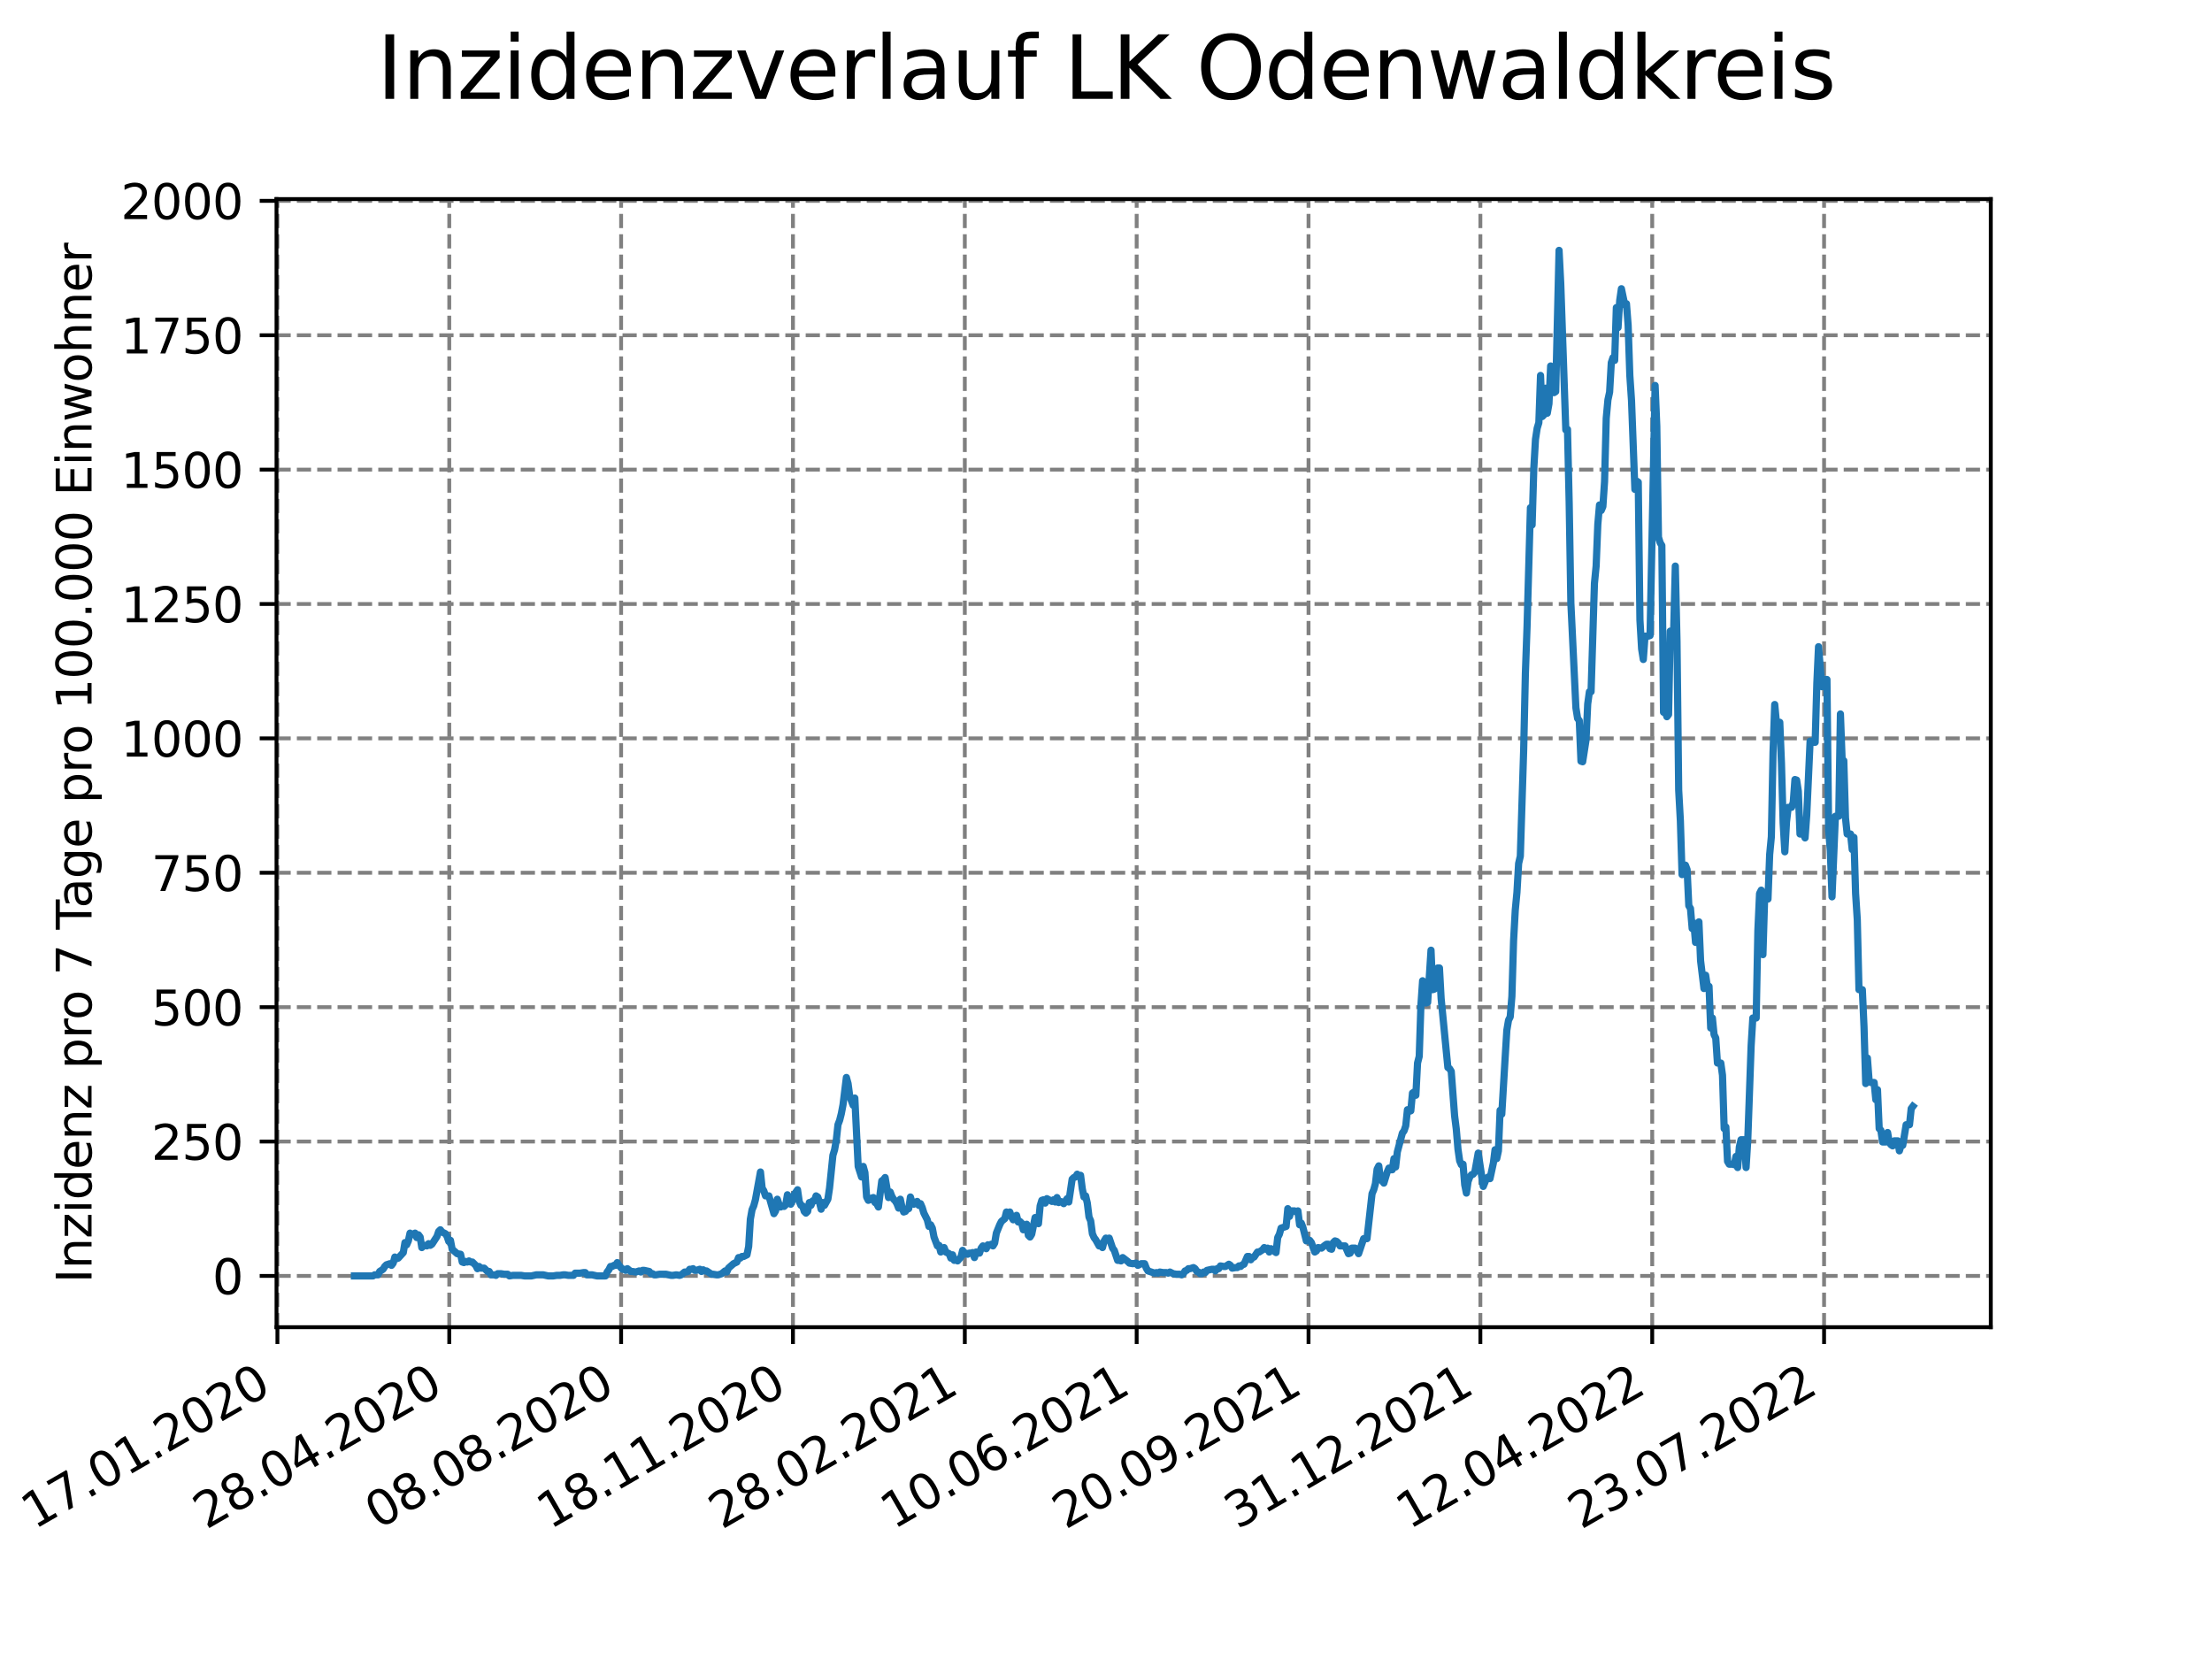 <?xml version="1.0" encoding="utf-8" standalone="no"?>
<!DOCTYPE svg PUBLIC "-//W3C//DTD SVG 1.1//EN"
  "http://www.w3.org/Graphics/SVG/1.1/DTD/svg11.dtd">
<svg xmlns:xlink="http://www.w3.org/1999/xlink" width="460.8pt" height="345.6pt" viewBox="0 0 460.8 345.6" xmlns="http://www.w3.org/2000/svg" version="1.1">
 <defs>
  <style type="text/css">*{stroke-linejoin: round; stroke-linecap: butt}</style>
 </defs>
 <g id="figure_1">
  <g id="patch_1">
   <path d="M 0 345.6 
L 460.8 345.6 
L 460.8 0 
L 0 0 
z
" style="fill: #ffffff"/>
  </g>
  <g id="axes_1">
   <g id="patch_2">
    <path d="M 57.6 276.48 
L 414.72 276.48 
L 414.72 41.472 
L 57.6 41.472 
z
" style="fill: #ffffff"/>
   </g>
   <g id="matplotlib.axis_1">
    <g id="xtick_1">
     <g id="line2d_1">
      <path d="M 57.79 276.48 
L 57.79 41.472 
" clip-path="url(#p2e35330e82)" style="fill: none; stroke-dasharray: 2.96,1.28; stroke-dashoffset: 0; stroke: #808080; stroke-width: 0.8"/>
     </g>
     <g id="line2d_2">
      <defs>
       <path id="m0279a4d71f" d="M 0 0 
L 0 3.5 
" style="stroke: #000000; stroke-width: 0.8"/>
      </defs>
      <g>
       <use xlink:href="#m0279a4d71f" x="57.79" y="276.48" style="stroke: #000000; stroke-width: 0.8"/>
      </g>
     </g>
     <g id="text_1">
      <!-- 17.01.2020 -->
      <g transform="translate(7.165 318.689)rotate(-30)scale(0.1 -0.1)">
       <defs>
        <path id="DejaVuSans-31" d="M 794 531 
L 1825 531 
L 1825 4091 
L 703 3866 
L 703 4441 
L 1819 4666 
L 2450 4666 
L 2450 531 
L 3481 531 
L 3481 0 
L 794 0 
L 794 531 
z
" transform="scale(0.016)"/>
        <path id="DejaVuSans-37" d="M 525 4666 
L 3525 4666 
L 3525 4397 
L 1831 0 
L 1172 0 
L 2766 4134 
L 525 4134 
L 525 4666 
z
" transform="scale(0.016)"/>
        <path id="DejaVuSans-2e" d="M 684 794 
L 1344 794 
L 1344 0 
L 684 0 
L 684 794 
z
" transform="scale(0.016)"/>
        <path id="DejaVuSans-30" d="M 2034 4250 
Q 1547 4250 1301 3770 
Q 1056 3291 1056 2328 
Q 1056 1369 1301 889 
Q 1547 409 2034 409 
Q 2525 409 2770 889 
Q 3016 1369 3016 2328 
Q 3016 3291 2770 3770 
Q 2525 4250 2034 4250 
z
M 2034 4750 
Q 2819 4750 3233 4129 
Q 3647 3509 3647 2328 
Q 3647 1150 3233 529 
Q 2819 -91 2034 -91 
Q 1250 -91 836 529 
Q 422 1150 422 2328 
Q 422 3509 836 4129 
Q 1250 4750 2034 4750 
z
" transform="scale(0.016)"/>
        <path id="DejaVuSans-32" d="M 1228 531 
L 3431 531 
L 3431 0 
L 469 0 
L 469 531 
Q 828 903 1448 1529 
Q 2069 2156 2228 2338 
Q 2531 2678 2651 2914 
Q 2772 3150 2772 3378 
Q 2772 3750 2511 3984 
Q 2250 4219 1831 4219 
Q 1534 4219 1204 4116 
Q 875 4013 500 3803 
L 500 4441 
Q 881 4594 1212 4672 
Q 1544 4750 1819 4750 
Q 2544 4750 2975 4387 
Q 3406 4025 3406 3419 
Q 3406 3131 3298 2873 
Q 3191 2616 2906 2266 
Q 2828 2175 2409 1742 
Q 1991 1309 1228 531 
z
" transform="scale(0.016)"/>
       </defs>
       <use xlink:href="#DejaVuSans-31"/>
       <use xlink:href="#DejaVuSans-37" x="63.623"/>
       <use xlink:href="#DejaVuSans-2e" x="127.246"/>
       <use xlink:href="#DejaVuSans-30" x="159.033"/>
       <use xlink:href="#DejaVuSans-31" x="222.656"/>
       <use xlink:href="#DejaVuSans-2e" x="286.279"/>
       <use xlink:href="#DejaVuSans-32" x="318.066"/>
       <use xlink:href="#DejaVuSans-30" x="381.689"/>
       <use xlink:href="#DejaVuSans-32" x="445.312"/>
       <use xlink:href="#DejaVuSans-30" x="508.936"/>
      </g>
     </g>
    </g>
    <g id="xtick_2">
     <g id="line2d_3">
      <path d="M 93.59 276.48 
L 93.59 41.472 
" clip-path="url(#p2e35330e82)" style="fill: none; stroke-dasharray: 2.96,1.28; stroke-dashoffset: 0; stroke: #808080; stroke-width: 0.8"/>
     </g>
     <g id="line2d_4">
      <g>
       <use xlink:href="#m0279a4d71f" x="93.59" y="276.48" style="stroke: #000000; stroke-width: 0.8"/>
      </g>
     </g>
     <g id="text_2">
      <!-- 28.04.2020 -->
      <g transform="translate(42.965 318.689)rotate(-30)scale(0.1 -0.1)">
       <defs>
        <path id="DejaVuSans-38" d="M 2034 2216 
Q 1584 2216 1326 1975 
Q 1069 1734 1069 1313 
Q 1069 891 1326 650 
Q 1584 409 2034 409 
Q 2484 409 2743 651 
Q 3003 894 3003 1313 
Q 3003 1734 2745 1975 
Q 2488 2216 2034 2216 
z
M 1403 2484 
Q 997 2584 770 2862 
Q 544 3141 544 3541 
Q 544 4100 942 4425 
Q 1341 4750 2034 4750 
Q 2731 4750 3128 4425 
Q 3525 4100 3525 3541 
Q 3525 3141 3298 2862 
Q 3072 2584 2669 2484 
Q 3125 2378 3379 2068 
Q 3634 1759 3634 1313 
Q 3634 634 3220 271 
Q 2806 -91 2034 -91 
Q 1263 -91 848 271 
Q 434 634 434 1313 
Q 434 1759 690 2068 
Q 947 2378 1403 2484 
z
M 1172 3481 
Q 1172 3119 1398 2916 
Q 1625 2713 2034 2713 
Q 2441 2713 2670 2916 
Q 2900 3119 2900 3481 
Q 2900 3844 2670 4047 
Q 2441 4250 2034 4250 
Q 1625 4250 1398 4047 
Q 1172 3844 1172 3481 
z
" transform="scale(0.016)"/>
        <path id="DejaVuSans-34" d="M 2419 4116 
L 825 1625 
L 2419 1625 
L 2419 4116 
z
M 2253 4666 
L 3047 4666 
L 3047 1625 
L 3713 1625 
L 3713 1100 
L 3047 1100 
L 3047 0 
L 2419 0 
L 2419 1100 
L 313 1100 
L 313 1709 
L 2253 4666 
z
" transform="scale(0.016)"/>
       </defs>
       <use xlink:href="#DejaVuSans-32"/>
       <use xlink:href="#DejaVuSans-38" x="63.623"/>
       <use xlink:href="#DejaVuSans-2e" x="127.246"/>
       <use xlink:href="#DejaVuSans-30" x="159.033"/>
       <use xlink:href="#DejaVuSans-34" x="222.656"/>
       <use xlink:href="#DejaVuSans-2e" x="286.279"/>
       <use xlink:href="#DejaVuSans-32" x="318.066"/>
       <use xlink:href="#DejaVuSans-30" x="381.689"/>
       <use xlink:href="#DejaVuSans-32" x="445.312"/>
       <use xlink:href="#DejaVuSans-30" x="508.936"/>
      </g>
     </g>
    </g>
    <g id="xtick_3">
     <g id="line2d_5">
      <path d="M 129.39 276.48 
L 129.39 41.472 
" clip-path="url(#p2e35330e82)" style="fill: none; stroke-dasharray: 2.96,1.28; stroke-dashoffset: 0; stroke: #808080; stroke-width: 0.8"/>
     </g>
     <g id="line2d_6">
      <g>
       <use xlink:href="#m0279a4d71f" x="129.39" y="276.48" style="stroke: #000000; stroke-width: 0.8"/>
      </g>
     </g>
     <g id="text_3">
      <!-- 08.08.2020 -->
      <g transform="translate(78.764 318.689)rotate(-30)scale(0.1 -0.1)">
       <use xlink:href="#DejaVuSans-30"/>
       <use xlink:href="#DejaVuSans-38" x="63.623"/>
       <use xlink:href="#DejaVuSans-2e" x="127.246"/>
       <use xlink:href="#DejaVuSans-30" x="159.033"/>
       <use xlink:href="#DejaVuSans-38" x="222.656"/>
       <use xlink:href="#DejaVuSans-2e" x="286.279"/>
       <use xlink:href="#DejaVuSans-32" x="318.066"/>
       <use xlink:href="#DejaVuSans-30" x="381.689"/>
       <use xlink:href="#DejaVuSans-32" x="445.312"/>
       <use xlink:href="#DejaVuSans-30" x="508.936"/>
      </g>
     </g>
    </g>
    <g id="xtick_4">
     <g id="line2d_7">
      <path d="M 165.189 276.48 
L 165.189 41.472 
" clip-path="url(#p2e35330e82)" style="fill: none; stroke-dasharray: 2.96,1.28; stroke-dashoffset: 0; stroke: #808080; stroke-width: 0.8"/>
     </g>
     <g id="line2d_8">
      <g>
       <use xlink:href="#m0279a4d71f" x="165.189" y="276.48" style="stroke: #000000; stroke-width: 0.8"/>
      </g>
     </g>
     <g id="text_4">
      <!-- 18.11.2020 -->
      <g transform="translate(114.564 318.689)rotate(-30)scale(0.1 -0.1)">
       <use xlink:href="#DejaVuSans-31"/>
       <use xlink:href="#DejaVuSans-38" x="63.623"/>
       <use xlink:href="#DejaVuSans-2e" x="127.246"/>
       <use xlink:href="#DejaVuSans-31" x="159.033"/>
       <use xlink:href="#DejaVuSans-31" x="222.656"/>
       <use xlink:href="#DejaVuSans-2e" x="286.279"/>
       <use xlink:href="#DejaVuSans-32" x="318.066"/>
       <use xlink:href="#DejaVuSans-30" x="381.689"/>
       <use xlink:href="#DejaVuSans-32" x="445.312"/>
       <use xlink:href="#DejaVuSans-30" x="508.936"/>
      </g>
     </g>
    </g>
    <g id="xtick_5">
     <g id="line2d_9">
      <path d="M 200.989 276.48 
L 200.989 41.472 
" clip-path="url(#p2e35330e82)" style="fill: none; stroke-dasharray: 2.96,1.28; stroke-dashoffset: 0; stroke: #808080; stroke-width: 0.8"/>
     </g>
     <g id="line2d_10">
      <g>
       <use xlink:href="#m0279a4d71f" x="200.989" y="276.48" style="stroke: #000000; stroke-width: 0.8"/>
      </g>
     </g>
     <g id="text_5">
      <!-- 28.02.2021 -->
      <g transform="translate(150.364 318.689)rotate(-30)scale(0.1 -0.1)">
       <use xlink:href="#DejaVuSans-32"/>
       <use xlink:href="#DejaVuSans-38" x="63.623"/>
       <use xlink:href="#DejaVuSans-2e" x="127.246"/>
       <use xlink:href="#DejaVuSans-30" x="159.033"/>
       <use xlink:href="#DejaVuSans-32" x="222.656"/>
       <use xlink:href="#DejaVuSans-2e" x="286.279"/>
       <use xlink:href="#DejaVuSans-32" x="318.066"/>
       <use xlink:href="#DejaVuSans-30" x="381.689"/>
       <use xlink:href="#DejaVuSans-32" x="445.312"/>
       <use xlink:href="#DejaVuSans-31" x="508.936"/>
      </g>
     </g>
    </g>
    <g id="xtick_6">
     <g id="line2d_11">
      <path d="M 236.789 276.48 
L 236.789 41.472 
" clip-path="url(#p2e35330e82)" style="fill: none; stroke-dasharray: 2.96,1.28; stroke-dashoffset: 0; stroke: #808080; stroke-width: 0.8"/>
     </g>
     <g id="line2d_12">
      <g>
       <use xlink:href="#m0279a4d71f" x="236.789" y="276.48" style="stroke: #000000; stroke-width: 0.8"/>
      </g>
     </g>
     <g id="text_6">
      <!-- 10.06.2021 -->
      <g transform="translate(186.164 318.689)rotate(-30)scale(0.1 -0.1)">
       <defs>
        <path id="DejaVuSans-36" d="M 2113 2584 
Q 1688 2584 1439 2293 
Q 1191 2003 1191 1497 
Q 1191 994 1439 701 
Q 1688 409 2113 409 
Q 2538 409 2786 701 
Q 3034 994 3034 1497 
Q 3034 2003 2786 2293 
Q 2538 2584 2113 2584 
z
M 3366 4563 
L 3366 3988 
Q 3128 4100 2886 4159 
Q 2644 4219 2406 4219 
Q 1781 4219 1451 3797 
Q 1122 3375 1075 2522 
Q 1259 2794 1537 2939 
Q 1816 3084 2150 3084 
Q 2853 3084 3261 2657 
Q 3669 2231 3669 1497 
Q 3669 778 3244 343 
Q 2819 -91 2113 -91 
Q 1303 -91 875 529 
Q 447 1150 447 2328 
Q 447 3434 972 4092 
Q 1497 4750 2381 4750 
Q 2619 4750 2861 4703 
Q 3103 4656 3366 4563 
z
" transform="scale(0.016)"/>
       </defs>
       <use xlink:href="#DejaVuSans-31"/>
       <use xlink:href="#DejaVuSans-30" x="63.623"/>
       <use xlink:href="#DejaVuSans-2e" x="127.246"/>
       <use xlink:href="#DejaVuSans-30" x="159.033"/>
       <use xlink:href="#DejaVuSans-36" x="222.656"/>
       <use xlink:href="#DejaVuSans-2e" x="286.279"/>
       <use xlink:href="#DejaVuSans-32" x="318.066"/>
       <use xlink:href="#DejaVuSans-30" x="381.689"/>
       <use xlink:href="#DejaVuSans-32" x="445.312"/>
       <use xlink:href="#DejaVuSans-31" x="508.936"/>
      </g>
     </g>
    </g>
    <g id="xtick_7">
     <g id="line2d_13">
      <path d="M 272.589 276.48 
L 272.589 41.472 
" clip-path="url(#p2e35330e82)" style="fill: none; stroke-dasharray: 2.96,1.28; stroke-dashoffset: 0; stroke: #808080; stroke-width: 0.8"/>
     </g>
     <g id="line2d_14">
      <g>
       <use xlink:href="#m0279a4d71f" x="272.589" y="276.48" style="stroke: #000000; stroke-width: 0.8"/>
      </g>
     </g>
     <g id="text_7">
      <!-- 20.09.2021 -->
      <g transform="translate(221.963 318.689)rotate(-30)scale(0.1 -0.1)">
       <defs>
        <path id="DejaVuSans-39" d="M 703 97 
L 703 672 
Q 941 559 1184 500 
Q 1428 441 1663 441 
Q 2288 441 2617 861 
Q 2947 1281 2994 2138 
Q 2813 1869 2534 1725 
Q 2256 1581 1919 1581 
Q 1219 1581 811 2004 
Q 403 2428 403 3163 
Q 403 3881 828 4315 
Q 1253 4750 1959 4750 
Q 2769 4750 3195 4129 
Q 3622 3509 3622 2328 
Q 3622 1225 3098 567 
Q 2575 -91 1691 -91 
Q 1453 -91 1209 -44 
Q 966 3 703 97 
z
M 1959 2075 
Q 2384 2075 2632 2365 
Q 2881 2656 2881 3163 
Q 2881 3666 2632 3958 
Q 2384 4250 1959 4250 
Q 1534 4250 1286 3958 
Q 1038 3666 1038 3163 
Q 1038 2656 1286 2365 
Q 1534 2075 1959 2075 
z
" transform="scale(0.016)"/>
       </defs>
       <use xlink:href="#DejaVuSans-32"/>
       <use xlink:href="#DejaVuSans-30" x="63.623"/>
       <use xlink:href="#DejaVuSans-2e" x="127.246"/>
       <use xlink:href="#DejaVuSans-30" x="159.033"/>
       <use xlink:href="#DejaVuSans-39" x="222.656"/>
       <use xlink:href="#DejaVuSans-2e" x="286.279"/>
       <use xlink:href="#DejaVuSans-32" x="318.066"/>
       <use xlink:href="#DejaVuSans-30" x="381.689"/>
       <use xlink:href="#DejaVuSans-32" x="445.312"/>
       <use xlink:href="#DejaVuSans-31" x="508.936"/>
      </g>
     </g>
    </g>
    <g id="xtick_8">
     <g id="line2d_15">
      <path d="M 308.388 276.48 
L 308.388 41.472 
" clip-path="url(#p2e35330e82)" style="fill: none; stroke-dasharray: 2.96,1.28; stroke-dashoffset: 0; stroke: #808080; stroke-width: 0.8"/>
     </g>
     <g id="line2d_16">
      <g>
       <use xlink:href="#m0279a4d71f" x="308.388" y="276.48" style="stroke: #000000; stroke-width: 0.8"/>
      </g>
     </g>
     <g id="text_8">
      <!-- 31.12.2021 -->
      <g transform="translate(257.763 318.689)rotate(-30)scale(0.1 -0.1)">
       <defs>
        <path id="DejaVuSans-33" d="M 2597 2516 
Q 3050 2419 3304 2112 
Q 3559 1806 3559 1356 
Q 3559 666 3084 287 
Q 2609 -91 1734 -91 
Q 1441 -91 1130 -33 
Q 819 25 488 141 
L 488 750 
Q 750 597 1062 519 
Q 1375 441 1716 441 
Q 2309 441 2620 675 
Q 2931 909 2931 1356 
Q 2931 1769 2642 2001 
Q 2353 2234 1838 2234 
L 1294 2234 
L 1294 2753 
L 1863 2753 
Q 2328 2753 2575 2939 
Q 2822 3125 2822 3475 
Q 2822 3834 2567 4026 
Q 2313 4219 1838 4219 
Q 1578 4219 1281 4162 
Q 984 4106 628 3988 
L 628 4550 
Q 988 4650 1302 4700 
Q 1616 4750 1894 4750 
Q 2613 4750 3031 4423 
Q 3450 4097 3450 3541 
Q 3450 3153 3228 2886 
Q 3006 2619 2597 2516 
z
" transform="scale(0.016)"/>
       </defs>
       <use xlink:href="#DejaVuSans-33"/>
       <use xlink:href="#DejaVuSans-31" x="63.623"/>
       <use xlink:href="#DejaVuSans-2e" x="127.246"/>
       <use xlink:href="#DejaVuSans-31" x="159.033"/>
       <use xlink:href="#DejaVuSans-32" x="222.656"/>
       <use xlink:href="#DejaVuSans-2e" x="286.279"/>
       <use xlink:href="#DejaVuSans-32" x="318.066"/>
       <use xlink:href="#DejaVuSans-30" x="381.689"/>
       <use xlink:href="#DejaVuSans-32" x="445.312"/>
       <use xlink:href="#DejaVuSans-31" x="508.936"/>
      </g>
     </g>
    </g>
    <g id="xtick_9">
     <g id="line2d_17">
      <path d="M 344.188 276.48 
L 344.188 41.472 
" clip-path="url(#p2e35330e82)" style="fill: none; stroke-dasharray: 2.96,1.28; stroke-dashoffset: 0; stroke: #808080; stroke-width: 0.8"/>
     </g>
     <g id="line2d_18">
      <g>
       <use xlink:href="#m0279a4d71f" x="344.188" y="276.48" style="stroke: #000000; stroke-width: 0.8"/>
      </g>
     </g>
     <g id="text_9">
      <!-- 12.04.2022 -->
      <g transform="translate(293.563 318.689)rotate(-30)scale(0.1 -0.1)">
       <use xlink:href="#DejaVuSans-31"/>
       <use xlink:href="#DejaVuSans-32" x="63.623"/>
       <use xlink:href="#DejaVuSans-2e" x="127.246"/>
       <use xlink:href="#DejaVuSans-30" x="159.033"/>
       <use xlink:href="#DejaVuSans-34" x="222.656"/>
       <use xlink:href="#DejaVuSans-2e" x="286.279"/>
       <use xlink:href="#DejaVuSans-32" x="318.066"/>
       <use xlink:href="#DejaVuSans-30" x="381.689"/>
       <use xlink:href="#DejaVuSans-32" x="445.312"/>
       <use xlink:href="#DejaVuSans-32" x="508.936"/>
      </g>
     </g>
    </g>
    <g id="xtick_10">
     <g id="line2d_19">
      <path d="M 379.988 276.48 
L 379.988 41.472 
" clip-path="url(#p2e35330e82)" style="fill: none; stroke-dasharray: 2.96,1.28; stroke-dashoffset: 0; stroke: #808080; stroke-width: 0.8"/>
     </g>
     <g id="line2d_20">
      <g>
       <use xlink:href="#m0279a4d71f" x="379.988" y="276.48" style="stroke: #000000; stroke-width: 0.8"/>
      </g>
     </g>
     <g id="text_10">
      <!-- 23.07.2022 -->
      <g transform="translate(329.363 318.689)rotate(-30)scale(0.1 -0.1)">
       <use xlink:href="#DejaVuSans-32"/>
       <use xlink:href="#DejaVuSans-33" x="63.623"/>
       <use xlink:href="#DejaVuSans-2e" x="127.246"/>
       <use xlink:href="#DejaVuSans-30" x="159.033"/>
       <use xlink:href="#DejaVuSans-37" x="222.656"/>
       <use xlink:href="#DejaVuSans-2e" x="286.279"/>
       <use xlink:href="#DejaVuSans-32" x="318.066"/>
       <use xlink:href="#DejaVuSans-30" x="381.689"/>
       <use xlink:href="#DejaVuSans-32" x="445.312"/>
       <use xlink:href="#DejaVuSans-32" x="508.936"/>
      </g>
     </g>
    </g>
   </g>
   <g id="matplotlib.axis_2">
    <g id="ytick_1">
     <g id="line2d_21">
      <path d="M 57.6 265.798 
L 414.72 265.798 
" clip-path="url(#p2e35330e82)" style="fill: none; stroke-dasharray: 2.96,1.28; stroke-dashoffset: 0; stroke: #808080; stroke-width: 0.8"/>
     </g>
     <g id="line2d_22">
      <defs>
       <path id="m769c129920" d="M 0 0 
L -3.5 0 
" style="stroke: #000000; stroke-width: 0.8"/>
      </defs>
      <g>
       <use xlink:href="#m769c129920" x="57.6" y="265.798" style="stroke: #000000; stroke-width: 0.8"/>
      </g>
     </g>
     <g id="text_11">
      <!-- 0 -->
      <g transform="translate(44.237 269.597)scale(0.1 -0.1)">
       <use xlink:href="#DejaVuSans-30"/>
      </g>
     </g>
    </g>
    <g id="ytick_2">
     <g id="line2d_23">
      <path d="M 57.6 237.803 
L 414.72 237.803 
" clip-path="url(#p2e35330e82)" style="fill: none; stroke-dasharray: 2.96,1.28; stroke-dashoffset: 0; stroke: #808080; stroke-width: 0.8"/>
     </g>
     <g id="line2d_24">
      <g>
       <use xlink:href="#m769c129920" x="57.6" y="237.803" style="stroke: #000000; stroke-width: 0.8"/>
      </g>
     </g>
     <g id="text_12">
      <!-- 250 -->
      <g transform="translate(31.512 241.602)scale(0.1 -0.1)">
       <defs>
        <path id="DejaVuSans-35" d="M 691 4666 
L 3169 4666 
L 3169 4134 
L 1269 4134 
L 1269 2991 
Q 1406 3038 1543 3061 
Q 1681 3084 1819 3084 
Q 2600 3084 3056 2656 
Q 3513 2228 3513 1497 
Q 3513 744 3044 326 
Q 2575 -91 1722 -91 
Q 1428 -91 1123 -41 
Q 819 9 494 109 
L 494 744 
Q 775 591 1075 516 
Q 1375 441 1709 441 
Q 2250 441 2565 725 
Q 2881 1009 2881 1497 
Q 2881 1984 2565 2268 
Q 2250 2553 1709 2553 
Q 1456 2553 1204 2497 
Q 953 2441 691 2322 
L 691 4666 
z
" transform="scale(0.016)"/>
       </defs>
       <use xlink:href="#DejaVuSans-32"/>
       <use xlink:href="#DejaVuSans-35" x="63.623"/>
       <use xlink:href="#DejaVuSans-30" x="127.246"/>
      </g>
     </g>
    </g>
    <g id="ytick_3">
     <g id="line2d_25">
      <path d="M 57.6 209.809 
L 414.72 209.809 
" clip-path="url(#p2e35330e82)" style="fill: none; stroke-dasharray: 2.96,1.28; stroke-dashoffset: 0; stroke: #808080; stroke-width: 0.8"/>
     </g>
     <g id="line2d_26">
      <g>
       <use xlink:href="#m769c129920" x="57.6" y="209.809" style="stroke: #000000; stroke-width: 0.8"/>
      </g>
     </g>
     <g id="text_13">
      <!-- 500 -->
      <g transform="translate(31.512 213.608)scale(0.1 -0.1)">
       <use xlink:href="#DejaVuSans-35"/>
       <use xlink:href="#DejaVuSans-30" x="63.623"/>
       <use xlink:href="#DejaVuSans-30" x="127.246"/>
      </g>
     </g>
    </g>
    <g id="ytick_4">
     <g id="line2d_27">
      <path d="M 57.6 181.814 
L 414.72 181.814 
" clip-path="url(#p2e35330e82)" style="fill: none; stroke-dasharray: 2.96,1.28; stroke-dashoffset: 0; stroke: #808080; stroke-width: 0.8"/>
     </g>
     <g id="line2d_28">
      <g>
       <use xlink:href="#m769c129920" x="57.6" y="181.814" style="stroke: #000000; stroke-width: 0.8"/>
      </g>
     </g>
     <g id="text_14">
      <!-- 750 -->
      <g transform="translate(31.512 185.613)scale(0.1 -0.1)">
       <use xlink:href="#DejaVuSans-37"/>
       <use xlink:href="#DejaVuSans-35" x="63.623"/>
       <use xlink:href="#DejaVuSans-30" x="127.246"/>
      </g>
     </g>
    </g>
    <g id="ytick_5">
     <g id="line2d_29">
      <path d="M 57.6 153.82 
L 414.72 153.82 
" clip-path="url(#p2e35330e82)" style="fill: none; stroke-dasharray: 2.96,1.28; stroke-dashoffset: 0; stroke: #808080; stroke-width: 0.8"/>
     </g>
     <g id="line2d_30">
      <g>
       <use xlink:href="#m769c129920" x="57.6" y="153.82" style="stroke: #000000; stroke-width: 0.8"/>
      </g>
     </g>
     <g id="text_15">
      <!-- 1000 -->
      <g transform="translate(25.15 157.619)scale(0.1 -0.1)">
       <use xlink:href="#DejaVuSans-31"/>
       <use xlink:href="#DejaVuSans-30" x="63.623"/>
       <use xlink:href="#DejaVuSans-30" x="127.246"/>
       <use xlink:href="#DejaVuSans-30" x="190.869"/>
      </g>
     </g>
    </g>
    <g id="ytick_6">
     <g id="line2d_31">
      <path d="M 57.6 125.825 
L 414.72 125.825 
" clip-path="url(#p2e35330e82)" style="fill: none; stroke-dasharray: 2.96,1.28; stroke-dashoffset: 0; stroke: #808080; stroke-width: 0.8"/>
     </g>
     <g id="line2d_32">
      <g>
       <use xlink:href="#m769c129920" x="57.6" y="125.825" style="stroke: #000000; stroke-width: 0.8"/>
      </g>
     </g>
     <g id="text_16">
      <!-- 1250 -->
      <g transform="translate(25.15 129.624)scale(0.1 -0.1)">
       <use xlink:href="#DejaVuSans-31"/>
       <use xlink:href="#DejaVuSans-32" x="63.623"/>
       <use xlink:href="#DejaVuSans-35" x="127.246"/>
       <use xlink:href="#DejaVuSans-30" x="190.869"/>
      </g>
     </g>
    </g>
    <g id="ytick_7">
     <g id="line2d_33">
      <path d="M 57.6 97.83 
L 414.72 97.83 
" clip-path="url(#p2e35330e82)" style="fill: none; stroke-dasharray: 2.96,1.28; stroke-dashoffset: 0; stroke: #808080; stroke-width: 0.8"/>
     </g>
     <g id="line2d_34">
      <g>
       <use xlink:href="#m769c129920" x="57.6" y="97.83" style="stroke: #000000; stroke-width: 0.8"/>
      </g>
     </g>
     <g id="text_17">
      <!-- 1500 -->
      <g transform="translate(25.15 101.63)scale(0.1 -0.1)">
       <use xlink:href="#DejaVuSans-31"/>
       <use xlink:href="#DejaVuSans-35" x="63.623"/>
       <use xlink:href="#DejaVuSans-30" x="127.246"/>
       <use xlink:href="#DejaVuSans-30" x="190.869"/>
      </g>
     </g>
    </g>
    <g id="ytick_8">
     <g id="line2d_35">
      <path d="M 57.6 69.836 
L 414.72 69.836 
" clip-path="url(#p2e35330e82)" style="fill: none; stroke-dasharray: 2.96,1.28; stroke-dashoffset: 0; stroke: #808080; stroke-width: 0.8"/>
     </g>
     <g id="line2d_36">
      <g>
       <use xlink:href="#m769c129920" x="57.6" y="69.836" style="stroke: #000000; stroke-width: 0.8"/>
      </g>
     </g>
     <g id="text_18">
      <!-- 1750 -->
      <g transform="translate(25.15 73.635)scale(0.1 -0.1)">
       <use xlink:href="#DejaVuSans-31"/>
       <use xlink:href="#DejaVuSans-37" x="63.623"/>
       <use xlink:href="#DejaVuSans-35" x="127.246"/>
       <use xlink:href="#DejaVuSans-30" x="190.869"/>
      </g>
     </g>
    </g>
    <g id="ytick_9">
     <g id="line2d_37">
      <path d="M 57.6 41.841 
L 414.72 41.841 
" clip-path="url(#p2e35330e82)" style="fill: none; stroke-dasharray: 2.96,1.28; stroke-dashoffset: 0; stroke: #808080; stroke-width: 0.8"/>
     </g>
     <g id="line2d_38">
      <g>
       <use xlink:href="#m769c129920" x="57.6" y="41.841" style="stroke: #000000; stroke-width: 0.8"/>
      </g>
     </g>
     <g id="text_19">
      <!-- 2000 -->
      <g transform="translate(25.15 45.641)scale(0.1 -0.1)">
       <use xlink:href="#DejaVuSans-32"/>
       <use xlink:href="#DejaVuSans-30" x="63.623"/>
       <use xlink:href="#DejaVuSans-30" x="127.246"/>
       <use xlink:href="#DejaVuSans-30" x="190.869"/>
      </g>
     </g>
    </g>
    <g id="text_20">
     <!-- Inzidenz pro 7 Tage pro 100.000 Einwohner -->
     <g transform="translate(19.07 267.301)rotate(-90)scale(0.1 -0.1)">
      <defs>
       <path id="DejaVuSans-49" d="M 628 4666 
L 1259 4666 
L 1259 0 
L 628 0 
L 628 4666 
z
" transform="scale(0.016)"/>
       <path id="DejaVuSans-6e" d="M 3513 2113 
L 3513 0 
L 2938 0 
L 2938 2094 
Q 2938 2591 2744 2837 
Q 2550 3084 2163 3084 
Q 1697 3084 1428 2787 
Q 1159 2491 1159 1978 
L 1159 0 
L 581 0 
L 581 3500 
L 1159 3500 
L 1159 2956 
Q 1366 3272 1645 3428 
Q 1925 3584 2291 3584 
Q 2894 3584 3203 3211 
Q 3513 2838 3513 2113 
z
" transform="scale(0.016)"/>
       <path id="DejaVuSans-7a" d="M 353 3500 
L 3084 3500 
L 3084 2975 
L 922 459 
L 3084 459 
L 3084 0 
L 275 0 
L 275 525 
L 2438 3041 
L 353 3041 
L 353 3500 
z
" transform="scale(0.016)"/>
       <path id="DejaVuSans-69" d="M 603 3500 
L 1178 3500 
L 1178 0 
L 603 0 
L 603 3500 
z
M 603 4863 
L 1178 4863 
L 1178 4134 
L 603 4134 
L 603 4863 
z
" transform="scale(0.016)"/>
       <path id="DejaVuSans-64" d="M 2906 2969 
L 2906 4863 
L 3481 4863 
L 3481 0 
L 2906 0 
L 2906 525 
Q 2725 213 2448 61 
Q 2172 -91 1784 -91 
Q 1150 -91 751 415 
Q 353 922 353 1747 
Q 353 2572 751 3078 
Q 1150 3584 1784 3584 
Q 2172 3584 2448 3432 
Q 2725 3281 2906 2969 
z
M 947 1747 
Q 947 1113 1208 752 
Q 1469 391 1925 391 
Q 2381 391 2643 752 
Q 2906 1113 2906 1747 
Q 2906 2381 2643 2742 
Q 2381 3103 1925 3103 
Q 1469 3103 1208 2742 
Q 947 2381 947 1747 
z
" transform="scale(0.016)"/>
       <path id="DejaVuSans-65" d="M 3597 1894 
L 3597 1613 
L 953 1613 
Q 991 1019 1311 708 
Q 1631 397 2203 397 
Q 2534 397 2845 478 
Q 3156 559 3463 722 
L 3463 178 
Q 3153 47 2828 -22 
Q 2503 -91 2169 -91 
Q 1331 -91 842 396 
Q 353 884 353 1716 
Q 353 2575 817 3079 
Q 1281 3584 2069 3584 
Q 2775 3584 3186 3129 
Q 3597 2675 3597 1894 
z
M 3022 2063 
Q 3016 2534 2758 2815 
Q 2500 3097 2075 3097 
Q 1594 3097 1305 2825 
Q 1016 2553 972 2059 
L 3022 2063 
z
" transform="scale(0.016)"/>
       <path id="DejaVuSans-20" transform="scale(0.016)"/>
       <path id="DejaVuSans-70" d="M 1159 525 
L 1159 -1331 
L 581 -1331 
L 581 3500 
L 1159 3500 
L 1159 2969 
Q 1341 3281 1617 3432 
Q 1894 3584 2278 3584 
Q 2916 3584 3314 3078 
Q 3713 2572 3713 1747 
Q 3713 922 3314 415 
Q 2916 -91 2278 -91 
Q 1894 -91 1617 61 
Q 1341 213 1159 525 
z
M 3116 1747 
Q 3116 2381 2855 2742 
Q 2594 3103 2138 3103 
Q 1681 3103 1420 2742 
Q 1159 2381 1159 1747 
Q 1159 1113 1420 752 
Q 1681 391 2138 391 
Q 2594 391 2855 752 
Q 3116 1113 3116 1747 
z
" transform="scale(0.016)"/>
       <path id="DejaVuSans-72" d="M 2631 2963 
Q 2534 3019 2420 3045 
Q 2306 3072 2169 3072 
Q 1681 3072 1420 2755 
Q 1159 2438 1159 1844 
L 1159 0 
L 581 0 
L 581 3500 
L 1159 3500 
L 1159 2956 
Q 1341 3275 1631 3429 
Q 1922 3584 2338 3584 
Q 2397 3584 2469 3576 
Q 2541 3569 2628 3553 
L 2631 2963 
z
" transform="scale(0.016)"/>
       <path id="DejaVuSans-6f" d="M 1959 3097 
Q 1497 3097 1228 2736 
Q 959 2375 959 1747 
Q 959 1119 1226 758 
Q 1494 397 1959 397 
Q 2419 397 2687 759 
Q 2956 1122 2956 1747 
Q 2956 2369 2687 2733 
Q 2419 3097 1959 3097 
z
M 1959 3584 
Q 2709 3584 3137 3096 
Q 3566 2609 3566 1747 
Q 3566 888 3137 398 
Q 2709 -91 1959 -91 
Q 1206 -91 779 398 
Q 353 888 353 1747 
Q 353 2609 779 3096 
Q 1206 3584 1959 3584 
z
" transform="scale(0.016)"/>
       <path id="DejaVuSans-54" d="M -19 4666 
L 3928 4666 
L 3928 4134 
L 2272 4134 
L 2272 0 
L 1638 0 
L 1638 4134 
L -19 4134 
L -19 4666 
z
" transform="scale(0.016)"/>
       <path id="DejaVuSans-61" d="M 2194 1759 
Q 1497 1759 1228 1600 
Q 959 1441 959 1056 
Q 959 750 1161 570 
Q 1363 391 1709 391 
Q 2188 391 2477 730 
Q 2766 1069 2766 1631 
L 2766 1759 
L 2194 1759 
z
M 3341 1997 
L 3341 0 
L 2766 0 
L 2766 531 
Q 2569 213 2275 61 
Q 1981 -91 1556 -91 
Q 1019 -91 701 211 
Q 384 513 384 1019 
Q 384 1609 779 1909 
Q 1175 2209 1959 2209 
L 2766 2209 
L 2766 2266 
Q 2766 2663 2505 2880 
Q 2244 3097 1772 3097 
Q 1472 3097 1187 3025 
Q 903 2953 641 2809 
L 641 3341 
Q 956 3463 1253 3523 
Q 1550 3584 1831 3584 
Q 2591 3584 2966 3190 
Q 3341 2797 3341 1997 
z
" transform="scale(0.016)"/>
       <path id="DejaVuSans-67" d="M 2906 1791 
Q 2906 2416 2648 2759 
Q 2391 3103 1925 3103 
Q 1463 3103 1205 2759 
Q 947 2416 947 1791 
Q 947 1169 1205 825 
Q 1463 481 1925 481 
Q 2391 481 2648 825 
Q 2906 1169 2906 1791 
z
M 3481 434 
Q 3481 -459 3084 -895 
Q 2688 -1331 1869 -1331 
Q 1566 -1331 1297 -1286 
Q 1028 -1241 775 -1147 
L 775 -588 
Q 1028 -725 1275 -790 
Q 1522 -856 1778 -856 
Q 2344 -856 2625 -561 
Q 2906 -266 2906 331 
L 2906 616 
Q 2728 306 2450 153 
Q 2172 0 1784 0 
Q 1141 0 747 490 
Q 353 981 353 1791 
Q 353 2603 747 3093 
Q 1141 3584 1784 3584 
Q 2172 3584 2450 3431 
Q 2728 3278 2906 2969 
L 2906 3500 
L 3481 3500 
L 3481 434 
z
" transform="scale(0.016)"/>
       <path id="DejaVuSans-45" d="M 628 4666 
L 3578 4666 
L 3578 4134 
L 1259 4134 
L 1259 2753 
L 3481 2753 
L 3481 2222 
L 1259 2222 
L 1259 531 
L 3634 531 
L 3634 0 
L 628 0 
L 628 4666 
z
" transform="scale(0.016)"/>
       <path id="DejaVuSans-77" d="M 269 3500 
L 844 3500 
L 1563 769 
L 2278 3500 
L 2956 3500 
L 3675 769 
L 4391 3500 
L 4966 3500 
L 4050 0 
L 3372 0 
L 2619 2869 
L 1863 0 
L 1184 0 
L 269 3500 
z
" transform="scale(0.016)"/>
       <path id="DejaVuSans-68" d="M 3513 2113 
L 3513 0 
L 2938 0 
L 2938 2094 
Q 2938 2591 2744 2837 
Q 2550 3084 2163 3084 
Q 1697 3084 1428 2787 
Q 1159 2491 1159 1978 
L 1159 0 
L 581 0 
L 581 4863 
L 1159 4863 
L 1159 2956 
Q 1366 3272 1645 3428 
Q 1925 3584 2291 3584 
Q 2894 3584 3203 3211 
Q 3513 2838 3513 2113 
z
" transform="scale(0.016)"/>
      </defs>
      <use xlink:href="#DejaVuSans-49"/>
      <use xlink:href="#DejaVuSans-6e" x="29.492"/>
      <use xlink:href="#DejaVuSans-7a" x="92.871"/>
      <use xlink:href="#DejaVuSans-69" x="145.361"/>
      <use xlink:href="#DejaVuSans-64" x="173.145"/>
      <use xlink:href="#DejaVuSans-65" x="236.621"/>
      <use xlink:href="#DejaVuSans-6e" x="298.145"/>
      <use xlink:href="#DejaVuSans-7a" x="361.523"/>
      <use xlink:href="#DejaVuSans-20" x="414.014"/>
      <use xlink:href="#DejaVuSans-70" x="445.801"/>
      <use xlink:href="#DejaVuSans-72" x="509.277"/>
      <use xlink:href="#DejaVuSans-6f" x="548.141"/>
      <use xlink:href="#DejaVuSans-20" x="609.322"/>
      <use xlink:href="#DejaVuSans-37" x="641.109"/>
      <use xlink:href="#DejaVuSans-20" x="704.732"/>
      <use xlink:href="#DejaVuSans-54" x="736.52"/>
      <use xlink:href="#DejaVuSans-61" x="781.104"/>
      <use xlink:href="#DejaVuSans-67" x="842.383"/>
      <use xlink:href="#DejaVuSans-65" x="905.859"/>
      <use xlink:href="#DejaVuSans-20" x="967.383"/>
      <use xlink:href="#DejaVuSans-70" x="999.17"/>
      <use xlink:href="#DejaVuSans-72" x="1062.646"/>
      <use xlink:href="#DejaVuSans-6f" x="1101.51"/>
      <use xlink:href="#DejaVuSans-20" x="1162.691"/>
      <use xlink:href="#DejaVuSans-31" x="1194.479"/>
      <use xlink:href="#DejaVuSans-30" x="1258.102"/>
      <use xlink:href="#DejaVuSans-30" x="1321.725"/>
      <use xlink:href="#DejaVuSans-2e" x="1385.348"/>
      <use xlink:href="#DejaVuSans-30" x="1417.135"/>
      <use xlink:href="#DejaVuSans-30" x="1480.758"/>
      <use xlink:href="#DejaVuSans-30" x="1544.381"/>
      <use xlink:href="#DejaVuSans-20" x="1608.004"/>
      <use xlink:href="#DejaVuSans-45" x="1639.791"/>
      <use xlink:href="#DejaVuSans-69" x="1702.975"/>
      <use xlink:href="#DejaVuSans-6e" x="1730.758"/>
      <use xlink:href="#DejaVuSans-77" x="1794.137"/>
      <use xlink:href="#DejaVuSans-6f" x="1875.924"/>
      <use xlink:href="#DejaVuSans-68" x="1937.105"/>
      <use xlink:href="#DejaVuSans-6e" x="2000.484"/>
      <use xlink:href="#DejaVuSans-65" x="2063.863"/>
      <use xlink:href="#DejaVuSans-72" x="2125.387"/>
     </g>
    </g>
   </g>
   <g id="line2d_39">
    <path d="M 73.833 265.798 
L 77.693 265.798 
L 78.044 265.566 
L 78.746 265.566 
L 79.097 264.871 
L 79.799 264.408 
L 80.15 263.829 
L 80.501 263.482 
L 81.203 263.25 
L 81.554 263.598 
L 81.905 263.135 
L 82.256 261.861 
L 82.607 262.208 
L 82.958 262.092 
L 84.011 260.934 
L 84.362 258.85 
L 84.713 259.313 
L 85.064 258.503 
L 85.415 256.882 
L 85.766 257.229 
L 86.468 256.882 
L 86.819 257.808 
L 87.17 257.229 
L 87.521 257.692 
L 87.872 259.892 
L 88.223 259.545 
L 88.574 259.429 
L 88.925 259.545 
L 89.276 259.082 
L 89.627 259.429 
L 89.978 259.197 
L 91.031 257.576 
L 91.382 256.534 
L 91.733 256.187 
L 92.084 256.65 
L 92.786 256.997 
L 93.137 257.576 
L 93.487 258.618 
L 93.838 258.387 
L 94.189 260.24 
L 95.242 261.166 
L 95.944 261.282 
L 96.295 262.903 
L 96.646 263.019 
L 96.997 262.787 
L 97.348 262.903 
L 97.699 262.671 
L 98.05 262.903 
L 98.401 262.903 
L 99.103 263.598 
L 99.454 264.292 
L 99.805 263.829 
L 100.156 264.177 
L 100.858 264.177 
L 101.56 264.871 
L 101.911 264.871 
L 102.262 265.566 
L 102.964 265.566 
L 103.315 265.682 
L 103.666 265.335 
L 104.368 265.335 
L 105.07 265.45 
L 105.772 265.45 
L 106.123 265.798 
L 106.825 265.682 
L 108.58 265.682 
L 109.281 265.798 
L 110.685 265.798 
L 111.738 265.566 
L 113.142 265.566 
L 114.195 265.798 
L 115.248 265.798 
L 115.95 265.682 
L 116.652 265.682 
L 117.354 265.566 
L 117.705 265.566 
L 118.407 265.682 
L 119.46 265.682 
L 119.811 265.219 
L 120.864 265.219 
L 121.566 265.103 
L 121.917 265.103 
L 122.268 265.566 
L 123.321 265.566 
L 124.374 265.798 
L 126.128 265.798 
L 126.479 264.987 
L 126.83 264.524 
L 127.181 263.829 
L 127.532 263.829 
L 127.883 263.598 
L 128.234 263.598 
L 128.585 263.019 
L 128.936 263.598 
L 129.638 264.408 
L 129.989 264.408 
L 130.34 264.64 
L 130.691 264.292 
L 131.393 264.871 
L 131.744 264.871 
L 132.446 264.987 
L 133.148 264.756 
L 133.499 264.987 
L 133.85 264.64 
L 134.201 264.64 
L 135.254 264.871 
L 135.605 265.335 
L 135.956 265.335 
L 136.307 265.566 
L 136.658 265.566 
L 137.36 265.45 
L 138.764 265.45 
L 139.817 265.682 
L 140.168 265.682 
L 140.87 265.566 
L 141.571 265.682 
L 141.922 265.566 
L 142.624 264.987 
L 142.975 264.987 
L 143.326 264.871 
L 143.677 264.408 
L 144.028 264.408 
L 144.379 264.292 
L 144.73 264.64 
L 145.081 264.64 
L 145.783 264.408 
L 146.134 264.871 
L 146.485 264.524 
L 146.836 264.756 
L 147.187 264.756 
L 148.24 265.45 
L 148.591 265.45 
L 149.293 265.566 
L 149.644 265.566 
L 150.346 265.335 
L 151.048 264.756 
L 151.399 264.987 
L 151.75 264.177 
L 152.803 263.25 
L 153.505 262.903 
L 153.856 261.977 
L 154.207 262.092 
L 154.558 261.745 
L 154.909 261.745 
L 155.611 261.398 
L 155.962 259.661 
L 156.313 253.987 
L 156.664 252.018 
L 157.014 251.208 
L 157.365 249.934 
L 158.418 244.144 
L 158.769 247.502 
L 159.12 248.081 
L 159.471 249.123 
L 160.173 249.123 
L 161.226 252.829 
L 161.577 252.25 
L 161.928 249.818 
L 162.279 250.86 
L 162.63 251.439 
L 162.981 251.208 
L 163.332 251.323 
L 163.683 250.976 
L 164.034 248.892 
L 164.385 250.513 
L 164.736 250.86 
L 165.087 250.05 
L 165.438 248.892 
L 166.14 247.849 
L 166.491 250.281 
L 166.842 251.092 
L 167.193 251.208 
L 167.544 252.365 
L 167.895 252.713 
L 168.246 252.365 
L 168.597 250.513 
L 168.948 251.092 
L 169.299 250.165 
L 169.65 250.165 
L 170.001 249.123 
L 170.352 249.355 
L 170.703 250.397 
L 171.054 251.902 
L 171.405 250.513 
L 171.756 251.092 
L 172.458 249.818 
L 172.808 247.502 
L 173.51 240.67 
L 173.861 239.512 
L 174.212 237.544 
L 174.563 234.301 
L 174.914 233.375 
L 175.265 231.985 
L 175.616 230.133 
L 176.318 224.459 
L 176.669 225.732 
L 177.02 228.396 
L 177.722 230.248 
L 178.073 228.743 
L 178.775 242.986 
L 179.477 245.186 
L 179.828 242.986 
L 180.179 244.26 
L 180.53 249.355 
L 180.881 250.05 
L 181.232 249.934 
L 181.583 249.586 
L 181.934 249.471 
L 182.285 250.513 
L 182.636 250.744 
L 182.987 251.439 
L 183.689 245.997 
L 184.04 245.765 
L 184.391 245.302 
L 185.093 249.471 
L 185.444 248.313 
L 185.795 249.239 
L 186.146 249.818 
L 186.497 250.165 
L 186.848 250.744 
L 187.199 251.671 
L 187.55 249.818 
L 187.901 251.439 
L 188.252 252.481 
L 188.602 252.365 
L 188.953 251.902 
L 189.304 251.787 
L 189.655 249.355 
L 190.006 250.513 
L 190.357 250.86 
L 191.059 250.281 
L 191.41 251.092 
L 191.761 250.744 
L 192.112 251.555 
L 192.463 252.713 
L 193.165 254.102 
L 193.516 255.492 
L 193.867 255.145 
L 194.218 255.839 
L 194.569 257.692 
L 195.271 259.545 
L 195.622 259.429 
L 195.973 260.819 
L 196.324 260.008 
L 196.675 259.892 
L 197.026 260.819 
L 197.728 261.166 
L 198.079 262.092 
L 198.43 261.398 
L 198.781 262.556 
L 199.132 262.44 
L 199.483 262.671 
L 200.185 261.861 
L 200.536 260.471 
L 200.887 261.282 
L 201.238 261.05 
L 201.589 261.282 
L 201.94 261.05 
L 202.291 261.05 
L 202.642 260.934 
L 202.993 261.977 
L 203.344 260.819 
L 203.695 261.05 
L 204.046 261.05 
L 204.397 260.008 
L 204.747 259.545 
L 205.098 259.661 
L 205.449 260.124 
L 205.8 259.313 
L 206.151 259.429 
L 206.502 259.197 
L 206.853 259.545 
L 207.204 258.966 
L 207.555 256.882 
L 208.257 255.145 
L 208.608 254.45 
L 209.31 253.871 
L 209.661 252.481 
L 210.012 252.944 
L 210.363 252.481 
L 210.714 253.523 
L 211.065 254.102 
L 211.416 253.987 
L 211.767 253.176 
L 212.118 254.566 
L 212.469 254.45 
L 212.82 254.797 
L 213.171 256.187 
L 213.522 255.376 
L 213.873 255.029 
L 214.224 257.345 
L 214.575 257.692 
L 214.926 257.113 
L 215.628 253.639 
L 216.33 254.913 
L 216.681 251.208 
L 217.032 250.05 
L 217.383 249.934 
L 217.734 250.629 
L 218.085 249.702 
L 219.138 250.281 
L 219.489 249.934 
L 219.84 250.397 
L 220.191 249.471 
L 220.541 250.513 
L 220.892 250.281 
L 221.243 250.397 
L 221.594 250.744 
L 222.296 249.702 
L 222.647 250.397 
L 223.349 245.649 
L 223.7 245.302 
L 224.051 245.186 
L 224.402 244.607 
L 224.753 244.955 
L 225.104 244.839 
L 225.455 247.618 
L 225.806 249.355 
L 226.157 249.123 
L 226.508 250.629 
L 226.859 253.523 
L 227.21 254.334 
L 227.561 256.997 
L 227.912 257.808 
L 228.263 258.271 
L 228.965 259.545 
L 229.316 259.082 
L 229.667 259.892 
L 230.018 258.503 
L 230.369 257.924 
L 230.72 258.039 
L 231.071 257.924 
L 231.773 260.008 
L 232.124 260.471 
L 232.826 262.556 
L 233.177 262.556 
L 233.528 262.671 
L 233.879 261.977 
L 234.932 262.787 
L 235.283 263.135 
L 235.985 263.25 
L 236.686 263.135 
L 237.037 263.598 
L 237.739 263.25 
L 238.441 263.25 
L 238.792 264.177 
L 239.143 264.756 
L 240.547 265.219 
L 240.898 265.103 
L 241.249 265.219 
L 241.6 264.987 
L 242.302 265.103 
L 243.004 265.103 
L 243.355 265.219 
L 243.706 264.987 
L 244.408 265.335 
L 245.11 265.45 
L 245.812 265.45 
L 246.163 265.566 
L 246.514 265.335 
L 246.865 264.756 
L 247.216 264.64 
L 247.567 264.292 
L 247.918 264.292 
L 248.62 264.061 
L 248.971 264.292 
L 249.322 264.871 
L 249.673 264.987 
L 250.024 265.335 
L 250.375 265.335 
L 250.726 264.987 
L 251.077 265.103 
L 251.428 264.64 
L 252.48 264.408 
L 252.831 264.408 
L 253.182 264.756 
L 253.533 264.292 
L 253.884 264.292 
L 254.235 263.713 
L 254.937 263.829 
L 255.288 263.829 
L 255.99 263.366 
L 256.341 263.598 
L 256.692 264.177 
L 257.394 264.061 
L 257.745 264.061 
L 258.096 263.713 
L 258.447 263.829 
L 258.798 263.482 
L 259.149 263.366 
L 259.851 261.745 
L 260.202 261.745 
L 260.553 262.44 
L 260.904 261.977 
L 261.255 261.861 
L 261.957 260.819 
L 262.308 260.819 
L 263.01 260.355 
L 263.361 259.892 
L 263.712 260.24 
L 264.063 260.008 
L 264.414 260.819 
L 264.765 260.124 
L 265.818 260.934 
L 266.169 257.808 
L 266.52 257.113 
L 266.871 255.839 
L 267.923 255.492 
L 268.274 251.787 
L 268.625 253.408 
L 268.976 252.25 
L 269.678 252.25 
L 270.029 252.481 
L 270.38 252.25 
L 270.731 255.145 
L 271.082 254.797 
L 271.433 255.724 
L 272.135 258.503 
L 272.486 258.271 
L 272.837 258.387 
L 273.188 258.85 
L 273.89 260.819 
L 274.241 260.587 
L 274.592 259.892 
L 275.294 260.008 
L 275.996 259.429 
L 276.347 259.197 
L 276.698 259.197 
L 277.049 260.124 
L 277.4 260.24 
L 277.751 258.85 
L 278.102 258.503 
L 278.453 258.618 
L 278.804 258.966 
L 279.155 259.545 
L 280.208 259.545 
L 280.91 261.166 
L 281.261 261.05 
L 281.612 260.008 
L 282.314 260.008 
L 283.016 261.166 
L 284.068 258.039 
L 284.77 258.039 
L 285.823 248.66 
L 286.174 247.849 
L 286.525 246.576 
L 286.876 243.565 
L 287.227 242.87 
L 287.578 245.765 
L 287.929 245.997 
L 288.28 246.46 
L 288.982 244.144 
L 289.333 243.333 
L 289.684 243.681 
L 290.035 243.681 
L 290.386 241.365 
L 290.737 243.102 
L 291.088 239.975 
L 292.141 236.038 
L 292.492 235.575 
L 292.843 234.533 
L 293.194 231.175 
L 293.545 231.522 
L 293.896 231.406 
L 294.247 227.701 
L 294.598 227.469 
L 294.949 228.164 
L 295.3 221.448 
L 295.651 220.058 
L 296.002 209.405 
L 296.353 204.31 
L 296.704 207.9 
L 297.055 208.942 
L 297.406 208.826 
L 298.108 197.941 
L 298.459 206.163 
L 298.81 206.047 
L 299.161 202.805 
L 299.512 201.647 
L 299.862 201.647 
L 300.213 208.016 
L 301.617 222.374 
L 301.968 222.606 
L 302.319 223.185 
L 303.021 232.449 
L 303.372 235.228 
L 303.723 239.396 
L 304.074 241.828 
L 304.425 242.639 
L 304.776 242.523 
L 305.127 246.807 
L 305.478 248.544 
L 305.829 246.112 
L 306.18 245.186 
L 306.531 244.723 
L 306.882 244.607 
L 307.233 244.144 
L 307.935 240.207 
L 308.988 247.155 
L 309.69 245.418 
L 310.041 245.186 
L 310.392 245.534 
L 311.094 242.291 
L 311.445 239.512 
L 311.796 241.365 
L 312.147 239.744 
L 312.498 231.291 
L 312.849 232.101 
L 313.551 220.29 
L 313.902 214.616 
L 314.253 212.532 
L 314.604 211.837 
L 314.955 207.552 
L 315.306 195.973 
L 315.656 189.604 
L 316.007 185.899 
L 316.358 179.877 
L 316.709 178.372 
L 317.411 156.139 
L 317.762 140.391 
L 318.113 130.548 
L 318.815 105.768 
L 319.166 109.357 
L 319.517 97.662 
L 319.868 91.525 
L 320.219 89.209 
L 320.57 88.051 
L 320.921 78.208 
L 321.272 86.777 
L 321.623 86.43 
L 321.974 80.872 
L 322.325 86.082 
L 322.676 84.114 
L 323.027 76.24 
L 323.729 81.798 
L 324.08 81.566 
L 324.782 52.154 
L 325.133 59.102 
L 326.186 89.556 
L 326.537 89.44 
L 326.888 104.726 
L 327.239 125.569 
L 328.292 147.454 
L 328.643 149.654 
L 328.994 150.118 
L 329.345 158.571 
L 329.696 158.687 
L 330.398 154.17 
L 330.749 146.644 
L 331.1 144.096 
L 331.45 144.096 
L 332.152 121.516 
L 332.503 117.926 
L 332.854 109.242 
L 333.205 105.189 
L 333.556 106.347 
L 333.907 105.536 
L 334.258 100.325 
L 334.609 87.125 
L 334.96 83.303 
L 335.311 81.682 
L 335.662 75.545 
L 336.013 74.503 
L 336.364 75.082 
L 336.715 64.081 
L 337.066 68.25 
L 337.417 62.576 
L 337.768 60.144 
L 338.47 63.502 
L 338.821 63.271 
L 339.172 67.787 
L 339.523 78.208 
L 339.874 83.419 
L 340.576 101.946 
L 340.927 100.21 
L 341.278 100.441 
L 341.629 129.159 
L 341.98 135.18 
L 342.331 137.38 
L 342.682 132.517 
L 343.384 132.517 
L 343.735 132.401 
L 344.788 80.293 
L 345.139 88.746 
L 345.49 111.905 
L 345.841 113.063 
L 346.192 113.642 
L 346.543 148.381 
L 346.894 148.265 
L 347.245 149.307 
L 347.595 148.844 
L 347.946 131.474 
L 348.297 131.706 
L 348.648 131.706 
L 348.999 117.926 
L 349.35 133.559 
L 349.701 164.592 
L 350.052 170.961 
L 350.403 182.193 
L 350.754 180.225 
L 351.105 180.225 
L 351.456 181.151 
L 351.807 188.678 
L 352.158 189.257 
L 352.509 193.425 
L 352.86 192.267 
L 353.211 196.32 
L 353.562 196.32 
L 353.913 192.036 
L 354.264 200.141 
L 354.966 205.931 
L 355.317 203.152 
L 355.668 205.468 
L 356.019 205.468 
L 356.37 214.153 
L 356.721 212.068 
L 357.072 215.542 
L 357.423 216.237 
L 357.774 221.448 
L 358.476 221.448 
L 358.827 223.995 
L 359.178 235.112 
L 359.529 234.764 
L 359.88 241.944 
L 360.231 242.523 
L 360.933 242.523 
L 361.284 242.639 
L 361.635 240.902 
L 361.986 243.218 
L 362.337 238.933 
L 362.688 237.428 
L 363.389 237.428 
L 363.74 243.218 
L 364.091 237.544 
L 364.793 217.858 
L 365.144 212.068 
L 365.846 212.068 
L 366.197 193.888 
L 366.548 186.13 
L 366.899 185.435 
L 367.25 198.868 
L 367.601 187.288 
L 368.303 187.288 
L 368.654 178.024 
L 369.005 174.319 
L 369.356 156.718 
L 369.707 146.76 
L 370.058 150.465 
L 370.76 150.465 
L 371.111 159.034 
L 371.462 171.424 
L 371.813 177.445 
L 372.164 171.192 
L 372.515 168.182 
L 373.217 168.182 
L 373.568 167.14 
L 373.919 162.392 
L 374.27 162.508 
L 374.621 164.824 
L 374.972 173.74 
L 375.674 173.74 
L 376.025 174.551 
L 376.376 169.803 
L 377.078 154.402 
L 377.429 154.634 
L 378.131 154.634 
L 378.482 142.359 
L 378.833 134.717 
L 379.534 143.054 
L 379.885 141.549 
L 380.587 141.549 
L 380.938 172.929 
L 381.289 177.214 
L 381.64 186.825 
L 382.342 170.035 
L 383.044 170.035 
L 383.395 148.728 
L 383.746 158.223 
L 384.097 158.455 
L 384.448 170.382 
L 384.799 173.74 
L 385.501 173.74 
L 385.852 176.982 
L 386.203 174.435 
L 386.554 186.13 
L 386.905 191.573 
L 387.256 206.163 
L 387.958 206.163 
L 388.309 213.921 
L 388.66 225.732 
L 389.011 220.406 
L 389.362 225.038 
L 389.713 225.501 
L 390.415 225.501 
L 390.766 229.09 
L 391.117 227.006 
L 391.468 235.112 
L 391.819 235.459 
L 392.17 237.891 
L 392.872 237.891 
L 393.223 235.922 
L 393.574 238.007 
L 393.925 238.47 
L 394.276 238.702 
L 394.627 237.659 
L 395.328 237.659 
L 395.679 239.744 
L 396.03 238.586 
L 396.381 238.586 
L 397.083 234.301 
L 397.785 234.301 
L 398.136 230.943 
L 398.487 230.48 
L 398.487 230.48 
" clip-path="url(#p2e35330e82)" style="fill: none; stroke: #1f77b4; stroke-width: 1.5; stroke-linecap: square"/>
   </g>
   <g id="patch_3">
    <path d="M 57.6 276.48 
L 57.6 41.472 
" style="fill: none; stroke: #000000; stroke-width: 0.8; stroke-linejoin: miter; stroke-linecap: square"/>
   </g>
   <g id="patch_4">
    <path d="M 414.72 276.48 
L 414.72 41.472 
" style="fill: none; stroke: #000000; stroke-width: 0.8; stroke-linejoin: miter; stroke-linecap: square"/>
   </g>
   <g id="patch_5">
    <path d="M 57.6 276.48 
L 414.72 276.48 
" style="fill: none; stroke: #000000; stroke-width: 0.8; stroke-linejoin: miter; stroke-linecap: square"/>
   </g>
   <g id="patch_6">
    <path d="M 57.6 41.472 
L 414.72 41.472 
" style="fill: none; stroke: #000000; stroke-width: 0.8; stroke-linejoin: miter; stroke-linecap: square"/>
   </g>
  </g>
  <g id="text_21">
   <!-- Inzidenzverlauf LK Odenwaldkreis -->
   <g transform="translate(78.484 20.589)scale(0.18 -0.18)">
    <defs>
     <path id="DejaVuSans-76" d="M 191 3500 
L 800 3500 
L 1894 563 
L 2988 3500 
L 3597 3500 
L 2284 0 
L 1503 0 
L 191 3500 
z
" transform="scale(0.016)"/>
     <path id="DejaVuSans-6c" d="M 603 4863 
L 1178 4863 
L 1178 0 
L 603 0 
L 603 4863 
z
" transform="scale(0.016)"/>
     <path id="DejaVuSans-75" d="M 544 1381 
L 544 3500 
L 1119 3500 
L 1119 1403 
Q 1119 906 1312 657 
Q 1506 409 1894 409 
Q 2359 409 2629 706 
Q 2900 1003 2900 1516 
L 2900 3500 
L 3475 3500 
L 3475 0 
L 2900 0 
L 2900 538 
Q 2691 219 2414 64 
Q 2138 -91 1772 -91 
Q 1169 -91 856 284 
Q 544 659 544 1381 
z
M 1991 3584 
L 1991 3584 
z
" transform="scale(0.016)"/>
     <path id="DejaVuSans-66" d="M 2375 4863 
L 2375 4384 
L 1825 4384 
Q 1516 4384 1395 4259 
Q 1275 4134 1275 3809 
L 1275 3500 
L 2222 3500 
L 2222 3053 
L 1275 3053 
L 1275 0 
L 697 0 
L 697 3053 
L 147 3053 
L 147 3500 
L 697 3500 
L 697 3744 
Q 697 4328 969 4595 
Q 1241 4863 1831 4863 
L 2375 4863 
z
" transform="scale(0.016)"/>
     <path id="DejaVuSans-4c" d="M 628 4666 
L 1259 4666 
L 1259 531 
L 3531 531 
L 3531 0 
L 628 0 
L 628 4666 
z
" transform="scale(0.016)"/>
     <path id="DejaVuSans-4b" d="M 628 4666 
L 1259 4666 
L 1259 2694 
L 3353 4666 
L 4166 4666 
L 1850 2491 
L 4331 0 
L 3500 0 
L 1259 2247 
L 1259 0 
L 628 0 
L 628 4666 
z
" transform="scale(0.016)"/>
     <path id="DejaVuSans-4f" d="M 2522 4238 
Q 1834 4238 1429 3725 
Q 1025 3213 1025 2328 
Q 1025 1447 1429 934 
Q 1834 422 2522 422 
Q 3209 422 3611 934 
Q 4013 1447 4013 2328 
Q 4013 3213 3611 3725 
Q 3209 4238 2522 4238 
z
M 2522 4750 
Q 3503 4750 4090 4092 
Q 4678 3434 4678 2328 
Q 4678 1225 4090 567 
Q 3503 -91 2522 -91 
Q 1538 -91 948 565 
Q 359 1222 359 2328 
Q 359 3434 948 4092 
Q 1538 4750 2522 4750 
z
" transform="scale(0.016)"/>
     <path id="DejaVuSans-6b" d="M 581 4863 
L 1159 4863 
L 1159 1991 
L 2875 3500 
L 3609 3500 
L 1753 1863 
L 3688 0 
L 2938 0 
L 1159 1709 
L 1159 0 
L 581 0 
L 581 4863 
z
" transform="scale(0.016)"/>
     <path id="DejaVuSans-73" d="M 2834 3397 
L 2834 2853 
Q 2591 2978 2328 3040 
Q 2066 3103 1784 3103 
Q 1356 3103 1142 2972 
Q 928 2841 928 2578 
Q 928 2378 1081 2264 
Q 1234 2150 1697 2047 
L 1894 2003 
Q 2506 1872 2764 1633 
Q 3022 1394 3022 966 
Q 3022 478 2636 193 
Q 2250 -91 1575 -91 
Q 1294 -91 989 -36 
Q 684 19 347 128 
L 347 722 
Q 666 556 975 473 
Q 1284 391 1588 391 
Q 1994 391 2212 530 
Q 2431 669 2431 922 
Q 2431 1156 2273 1281 
Q 2116 1406 1581 1522 
L 1381 1569 
Q 847 1681 609 1914 
Q 372 2147 372 2553 
Q 372 3047 722 3315 
Q 1072 3584 1716 3584 
Q 2034 3584 2315 3537 
Q 2597 3491 2834 3397 
z
" transform="scale(0.016)"/>
    </defs>
    <use xlink:href="#DejaVuSans-49"/>
    <use xlink:href="#DejaVuSans-6e" x="29.492"/>
    <use xlink:href="#DejaVuSans-7a" x="92.871"/>
    <use xlink:href="#DejaVuSans-69" x="145.361"/>
    <use xlink:href="#DejaVuSans-64" x="173.145"/>
    <use xlink:href="#DejaVuSans-65" x="236.621"/>
    <use xlink:href="#DejaVuSans-6e" x="298.145"/>
    <use xlink:href="#DejaVuSans-7a" x="361.523"/>
    <use xlink:href="#DejaVuSans-76" x="414.014"/>
    <use xlink:href="#DejaVuSans-65" x="473.193"/>
    <use xlink:href="#DejaVuSans-72" x="534.717"/>
    <use xlink:href="#DejaVuSans-6c" x="575.83"/>
    <use xlink:href="#DejaVuSans-61" x="603.613"/>
    <use xlink:href="#DejaVuSans-75" x="664.893"/>
    <use xlink:href="#DejaVuSans-66" x="728.271"/>
    <use xlink:href="#DejaVuSans-20" x="763.477"/>
    <use xlink:href="#DejaVuSans-4c" x="795.264"/>
    <use xlink:href="#DejaVuSans-4b" x="850.977"/>
    <use xlink:href="#DejaVuSans-20" x="916.553"/>
    <use xlink:href="#DejaVuSans-4f" x="948.34"/>
    <use xlink:href="#DejaVuSans-64" x="1027.051"/>
    <use xlink:href="#DejaVuSans-65" x="1090.527"/>
    <use xlink:href="#DejaVuSans-6e" x="1152.051"/>
    <use xlink:href="#DejaVuSans-77" x="1215.43"/>
    <use xlink:href="#DejaVuSans-61" x="1297.217"/>
    <use xlink:href="#DejaVuSans-6c" x="1358.496"/>
    <use xlink:href="#DejaVuSans-64" x="1386.279"/>
    <use xlink:href="#DejaVuSans-6b" x="1449.756"/>
    <use xlink:href="#DejaVuSans-72" x="1507.666"/>
    <use xlink:href="#DejaVuSans-65" x="1546.529"/>
    <use xlink:href="#DejaVuSans-69" x="1608.053"/>
    <use xlink:href="#DejaVuSans-73" x="1635.836"/>
   </g>
  </g>
 </g>
 <defs>
  <clipPath id="p2e35330e82">
   <rect x="57.6" y="41.472" width="357.12" height="235.008"/>
  </clipPath>
 </defs>
</svg>
